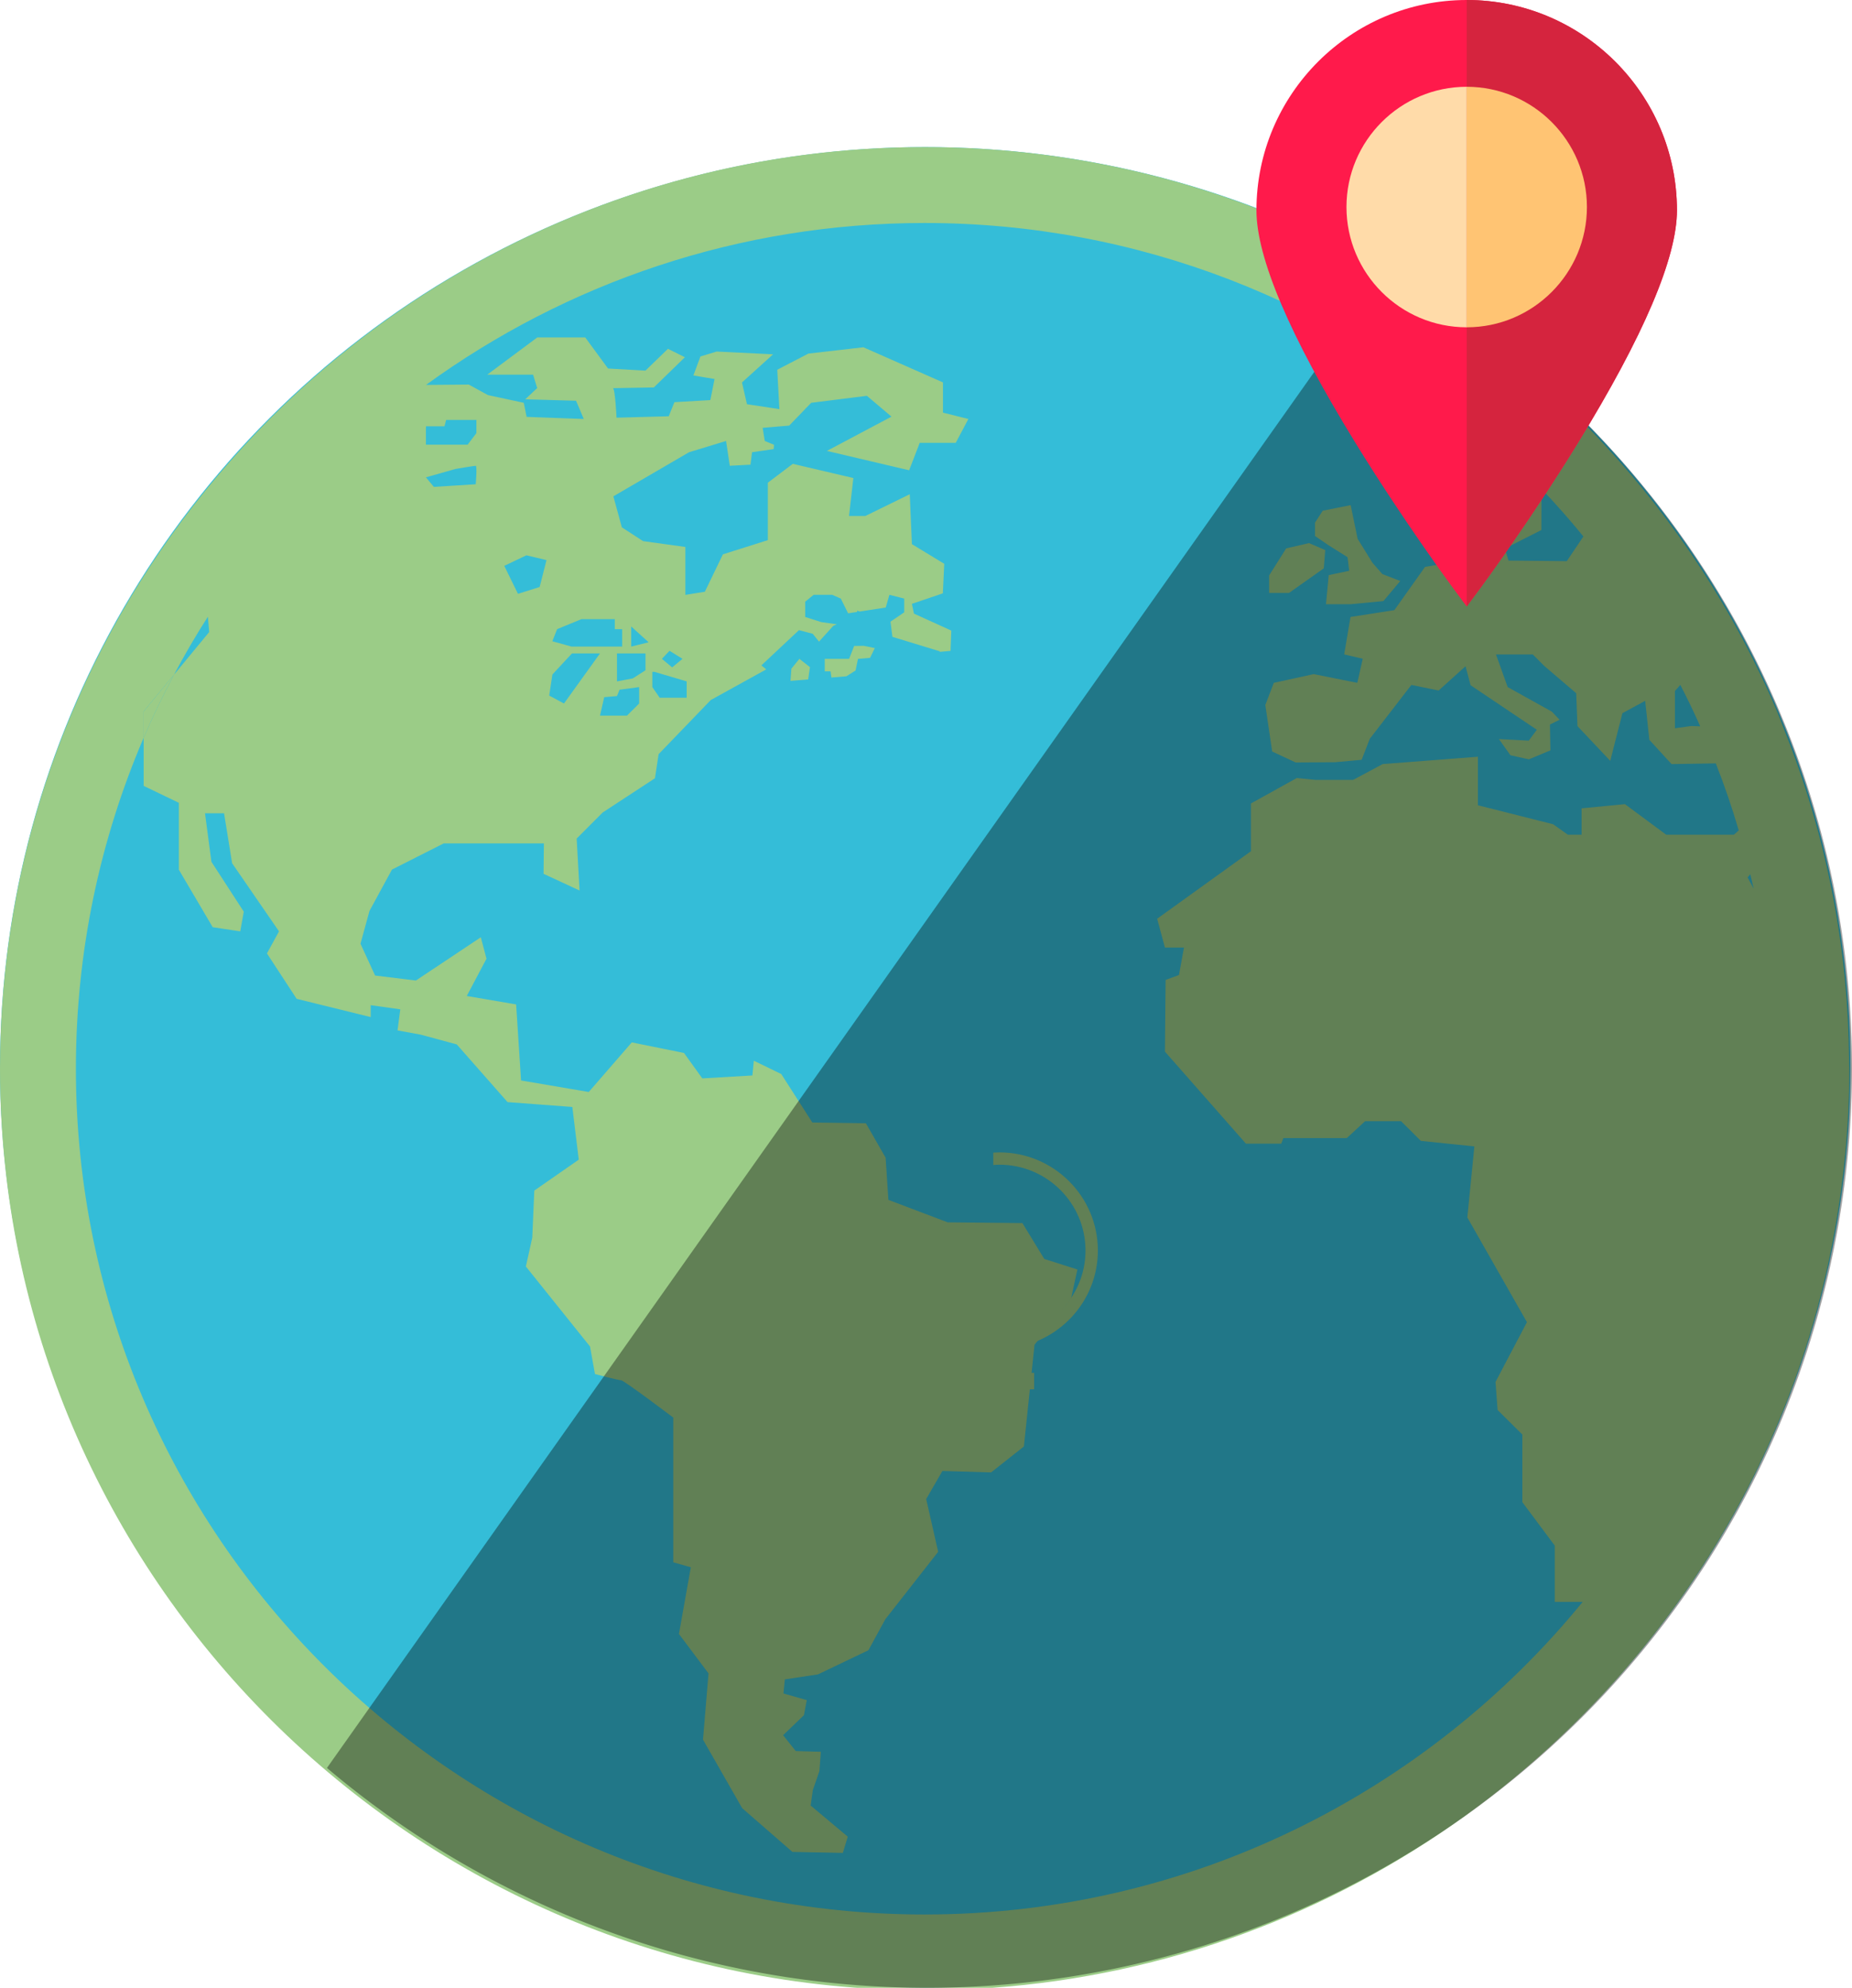 <?xml version="1.0" encoding="UTF-8" standalone="no"?>
<!-- Created with Inkscape (http://www.inkscape.org/) -->

<svg
   xmlns:dc="http://purl.org/dc/elements/1.1/"
   xmlns:cc="http://creativecommons.org/ns#"
   xmlns:rdf="http://www.w3.org/1999/02/22-rdf-syntax-ns#"
   xmlns:svg="http://www.w3.org/2000/svg"
   xmlns="http://www.w3.org/2000/svg"
   xmlns:sodipodi="http://sodipodi.sourceforge.net/DTD/sodipodi-0.dtd"
   xmlns:inkscape="http://www.inkscape.org/namespaces/inkscape"
   width="100.082mm"
   height="107.398mm"
   viewBox="0 0 100.082 107.398"
   version="1.1"
   id="svg8"
   inkscape:version="0.92.3 (2405546, 2018-03-11)"
   sodipodi:docname="logo.svg">
  <defs
     id="defs2" />
  <sodipodi:namedview
     id="base"
     pagecolor="#ffffff"
     bordercolor="#666666"
     borderopacity="1.0"
     inkscape:pageopacity="0.0"
     inkscape:pageshadow="2"
     inkscape:zoom="0.7"
     inkscape:cx="-175.36145"
     inkscape:cy="1.1479018"
     inkscape:document-units="mm"
     inkscape:current-layer="layer1"
     showgrid="false"
     inkscape:window-width="1920"
     inkscape:window-height="1017"
     inkscape:window-x="1432"
     inkscape:window-y="-8"
     inkscape:window-maximized="1"
     inkscape:object-nodes="false"
     inkscape:snap-nodes="false" />
  <g
     inkscape:label="Layer 1"
     inkscape:groupmode="layer"
     id="layer1"
     transform="translate(645.735,-226.515)">
    <g
       id="g987">
      <ellipse
         ry="49.718"
         rx="50"
         cy="284.181"
         cx="-595.735"
         id="path184-5"
         style="fill:#34bdd8;fill-opacity:1;stroke-width:0.312" />
      <g
         style="fill:#9bcc87;fill-opacity:1"
         transform="matrix(0.28,0,0,0.279,-645.735,234.463)"
         id="g92-2">
        <g
           style="fill:#9bcc87;fill-opacity:1"
           id="g28-2">
          <g
             style="fill:#9bcc87;fill-opacity:1"
             id="g26-1">
            <path
               style="fill:#9bcc87;fill-opacity:1"
               inkscape:connector-curvature="0"
               d="m 211.89,213.669 c 0,-10.475 -8.521,-18.997 -18.996,-18.997 -0.401,0 -0.799,0.017 -1.193,0.041 v 2.406 c 0.396,-0.028 0.79,-0.061 1.193,-0.061 9.158,0 16.608,7.452 16.608,16.611 0,9.159 -7.45,16.61 -16.608,16.61 -0.269,0 -0.53,-0.027 -0.795,-0.041 v 0.897 1.509 4.723 H 186.2 v 3.182 h 13.388 v -3.182 h -5.104 v -4.774 c 9.734,-0.812 17.406,-8.986 17.406,-18.924 z"
               id="path10-4" />
            <g
               style="fill:#9bcc87;fill-opacity:1"
               id="g24-7">
              <polygon
                 style="fill:#9bcc87;fill-opacity:1"
                 points="260.677,69.329 255.286,70.409 253.799,72.721 253.799,75.312 256.378,77.084 260.072,79.408 260.398,82.045 256.447,82.882 255.913,88.517 260.677,88.517 266.998,87.913 270.251,84.021 266.788,82.678 264.883,80.488 262.024,75.858 "
                 id="polygon12-2" />
              <polygon
                 style="fill:#9bcc87;fill-opacity:1"
                 points="255.773,78.037 252.637,76.683 248.233,77.706 244.945,82.94 244.945,86.344 248.768,86.344 255.495,81.569 "
                 id="polygon14-1" />
              <path
                 style="fill:#9bcc87;fill-opacity:1"
                 inkscape:connector-curvature="0"
                 d="m 164.852,96.598 -0.976,2.498 h -4.7 v 2.428 h 1.121 c 0,0 0.07,0.511 0.168,1.191 l 2.876,-0.238 1.783,-1.121 0.465,-2.248 2.335,-0.204 0.912,-1.888 -2.138,-0.442 z"
                 id="path16-1" />
              <polygon
                 style="fill:#9bcc87;fill-opacity:1"
                 points="152.739,101.001 152.565,103.366 155.976,103.081 156.324,100.705 154.279,99.096 "
                 id="polygon18-0" />
              <path
                 style="fill:#9bcc87;fill-opacity:1"
                 inkscape:connector-curvature="0"
                 d="m 356.868,176.633 c -0.047,-5.223 -0.313,-10.398 -0.802,-15.505 -1.662,-17.01 -5.717,-33.311 -11.828,-48.589 -0.441,-1.127 -0.859,-2.283 -1.336,-3.41 -8.121,-19.183 -19.531,-36.646 -33.474,-51.721 -0.906,-0.987 -1.835,-1.952 -2.765,-2.916 -2.649,-2.736 -5.333,-5.415 -8.156,-7.971 C 266.788,17.631 224.642,0 178.463,0 131.896,0 89.447,17.957 57.635,47.271 50.222,54.103 43.414,61.574 37.227,69.556 13.919,99.717 0,137.49 0,178.463 c 0,98.398 80.059,178.463 178.463,178.463 69.225,0 129.316,-39.643 158.897,-97.399 6.32,-12.327 11.247,-25.491 14.569,-39.294 0.837,-3.486 1.58,-7.018 2.208,-10.585 1.801,-10.137 2.788,-20.56 2.788,-31.196 -0.023,-0.593 -0.057,-1.203 -0.057,-1.819 z m -33.59,-71.327 1.022,-1.162 c 1.359,2.637 2.649,5.304 3.846,8.028 l -1.708,-0.07 -3.172,0.436 v -7.233 h 0.012 z m -25.794,-31.15 0.023,-7.971 c 2.812,2.975 5.508,6.036 8.087,9.214 l -3.207,4.781 -11.247,-0.111 -0.696,-2.341 z M 82.214,54.364 v -0.302 h 3.567 l 0.325,-1.226 h 5.838 v 2.55 l -1.691,2.236 h -8.052 v -3.259 h 0.013 z m 5.711,7.959 c 0,0 3.578,-0.61 3.892,-0.61 0.296,0 0,3.573 0,3.573 l -8.081,0.511 -1.534,-1.847 z m 246.717,70.833 h -13.06 l -7.971,-5.92 -8.365,0.808 v 5.112 h -2.648 l -2.848,-2.033 -14.512,-3.671 v -9.4 l -18.38,1.423 -5.705,3.062 h -7.285 l -3.59,-0.36 -8.854,4.926 v 9.254 l -18.097,13.065 1.5,5.583 h 3.677 l -0.964,5.315 -2.58,0.953 -0.133,13.884 15.633,17.823 h 6.819 l 0.407,-1.081 h 12.246 l 3.531,-3.265 h 6.948 l 3.812,3.811 10.328,1.069 -1.359,13.757 11.503,20.28 -6.064,11.572 0.406,5.438 4.775,4.752 v 13.095 l 6.251,8.412 v 10.897 h 5.391 c -30.046,36.913 -75.823,60.534 -127.026,60.534 -90.312,0 -163.783,-73.454 -163.783,-163.777 0,-22.732 4.665,-44.401 13.077,-64.089 v -5.106 l 5.855,-7.11 c 2.033,-3.846 4.212,-7.582 6.542,-11.235 l 0.25,2.974 -6.791,8.261 c -2.108,3.985 -4.084,8.052 -5.855,12.217 v 9.312 l 6.791,3.276 v 12.955 l 6.535,11.136 5.316,0.808 0.68,-3.817 -6.245,-9.661 -1.237,-9.388 h 3.677 l 1.557,9.673 9.051,13.193 -2.33,4.27 5.734,8.795 14.291,3.532 v -2.306 l 5.711,0.808 -0.534,4.078 4.484,0.825 6.948,1.888 9.8,11.171 12.507,0.941 1.237,10.207 -8.58,5.984 -0.39,9.115 -1.237,5.588 12.386,15.5 0.947,5.32 c 0,0 4.49,1.209 5.048,1.209 0.535,0 10.062,7.227 10.062,7.227 v 28.024 l 3.393,0.964 -2.294,12.92 5.71,7.634 -1.068,12.827 7.563,13.269 9.696,8.47 9.731,0.197 0.952,-3.148 -7.163,-6.029 0.418,-2.986 1.272,-3.684 0.273,-3.741 -4.839,-0.14 -2.44,-3.066 4.021,-3.881 0.546,-2.916 -4.496,-1.29 0.261,-2.719 6.402,-0.976 9.73,-4.672 3.265,-6.006 10.196,-13.06 -2.312,-10.213 3.131,-5.438 9.399,0.278 6.327,-5.02 2.051,-19.693 7.04,-8.877 1.237,-5.704 -6.39,-2.045 -4.224,-6.942 -14.419,-0.145 -11.444,-4.351 -0.534,-8.162 -3.811,-6.675 -10.335,-0.145 -5.995,-9.382 -5.298,-2.585 -0.273,2.858 -9.672,0.569 -3.532,-4.926 -10.079,-2.045 -8.302,9.603 -13.065,-2.23 -0.953,-14.727 -9.527,-1.632 3.805,-7.221 -1.092,-4.148 -12.531,8.371 -7.877,-0.964 -2.817,-6.158 1.737,-6.355 4.339,-8.005 9.998,-5.072 h 19.322 l -0.064,5.891 6.948,3.235 -0.558,-10.062 5.007,-5.037 10.103,-6.64 0.703,-4.659 10.068,-10.486 10.707,-5.937 -0.941,-0.773 7.256,-6.826 2.655,0.703 1.214,1.522 2.76,-3.062 0.68,-0.296 -3.021,-0.43 -3.084,-0.987 v -2.963 l 1.632,-1.33 h 3.579 l 1.655,0.726 1.418,2.858 1.737,-0.267 v -0.244 l 0.5,0.163 5.02,-0.772 0.714,-2.463 2.852,0.726 v 2.667 l -2.666,1.818 h 0.018 l 0.377,2.928 9.115,2.794 c 0,0 0,0.035 0.023,0.11 l 2.079,-0.18 0.146,-3.939 -7.209,-3.282 -0.396,-1.894 5.972,-2.033 0.273,-5.722 -6.245,-3.805 -0.412,-9.667 -8.581,4.218 h -3.143 l 0.837,-7.355 -11.688,-2.748 -4.816,3.654 v 11.119 l -8.673,2.754 -3.486,7.244 -3.758,0.604 v -9.277 l -8.162,-1.133 -4.096,-2.667 -1.639,-6.007 14.611,-8.54 7.14,-2.179 0.72,4.804 3.991,-0.215 0.308,-2.411 4.166,-0.599 0.07,-0.842 -1.784,-0.738 -0.407,-2.544 5.118,-0.43 3.091,-3.213 0.18,-0.238 0.035,0.012 0.941,-0.976 10.753,-1.354 4.746,4.032 -12.467,6.64 15.871,3.747 2.045,-5.31 h 6.948 l 2.44,-4.625 -4.903,-1.226 v -5.856 l -15.359,-6.803 -10.62,1.226 -6.001,3.125 0.407,7.628 -6.257,-0.953 -0.964,-4.212 6.007,-5.449 -10.898,-0.535 -3.125,0.953 -1.359,3.677 4.084,0.686 -0.813,4.084 -6.936,0.406 -1.092,2.725 -10.075,0.277 c 0,0 -0.273,-5.711 -0.703,-5.711 -0.389,0 7.901,-0.145 7.901,-0.145 l 5.995,-5.85 -3.271,-1.632 -4.339,4.223 -7.222,-0.406 -4.403,-6.019 h -9.254 l -9.661,7.21 h 8.848 l 0.796,2.597 -2.307,2.172 9.807,0.279 1.487,3.532 -11.032,-0.407 -0.546,-2.725 -6.925,-1.499 -3.689,-2.033 -8.255,0.069 c 27.043,-19.699 60.284,-31.358 96.226,-31.358 41.403,0 79.263,15.476 108.124,40.915 l -1.929,3.474 -7.564,2.962 -3.194,3.462 0.743,4.02 3.893,0.546 2.358,5.867 6.704,-2.713 1.127,7.86 h -2.045 l -5.519,-0.819 -6.111,1.022 -5.926,8.377 -8.458,1.319 -1.221,7.25 3.579,0.842 -1.046,4.665 -8.412,-1.69 -7.703,1.69 -1.639,4.293 1.325,9.01 4.531,2.115 7.61,-0.046 5.123,-0.465 1.58,-4.078 8.018,-10.422 5.264,1.081 5.193,-4.7 0.976,3.678 12.78,8.621 -1.557,2.108 -5.763,-0.308 2.23,3.137 3.556,0.79 4.159,-1.737 -0.093,-5.002 1.859,-0.923 -1.487,-1.575 -8.528,-4.758 -2.254,-6.314 h 7.099 l 2.243,2.248 6.134,5.257 0.244,6.367 6.332,6.733 2.348,-9.231 4.392,-2.394 0.802,7.552 4.287,4.7 8.54,-0.139 c 1.661,4.247 3.148,8.563 4.427,12.978 z M 97.324,81.092 l 4.27,-2.044 3.881,0.929 -1.324,5.211 -4.183,1.319 z m 22.749,12.258 v 3.37 h -9.783 l -3.689,-1.028 0.918,-2.341 4.7,-1.94 h 6.437 v 1.94 h 1.417 z m 4.509,4.7 v 3.259 l -2.463,1.58 -3.044,0.575 c 0,0 0,-4.903 0,-5.415 h 5.507 z m -2.76,-1.33 v -3.893 l 3.363,3.067 z m 1.533,7.848 v 3.178 l -2.347,2.347 h -5.211 l 0.813,-3.573 2.463,-0.215 0.5,-1.226 z M 110.39,98.05 h 5.408 l -6.948,9.696 -2.852,-1.534 0.616,-4.084 z m 22.139,5.414 v 3.166 h -5.211 l -1.417,-2.062 v -2.951 h 0.406 z m -4.781,-4.368 1.475,-1.557 2.498,1.557 -1.999,1.656 z m 209.543,42.332 0.511,-0.61 c 0.232,0.93 0.441,1.859 0.662,2.789 z"
                 id="path20-4" />
              <path
                 style="fill:#9bcc87;fill-opacity:1"
                 inkscape:connector-curvature="0"
                 d="m 27.734,109.268 v 5.106 c 1.771,-4.177 3.747,-8.231 5.855,-12.223 z"
                 id="path22-4" />
            </g>
          </g>
        </g>
        <g
           style="fill:#9bcc87;fill-opacity:1"
           id="g30-1" />
        <g
           style="fill:#9bcc87;fill-opacity:1"
           id="g32-2" />
        <g
           style="fill:#9bcc87;fill-opacity:1"
           id="g34-6" />
        <g
           style="fill:#9bcc87;fill-opacity:1"
           id="g36-2" />
        <g
           style="fill:#9bcc87;fill-opacity:1"
           id="g38-6" />
        <g
           style="fill:#9bcc87;fill-opacity:1"
           id="g40-4" />
        <g
           style="fill:#9bcc87;fill-opacity:1"
           id="g42-1" />
        <g
           style="fill:#9bcc87;fill-opacity:1"
           id="g44-8" />
        <g
           style="fill:#9bcc87;fill-opacity:1"
           id="g46-7" />
        <g
           style="fill:#9bcc87;fill-opacity:1"
           id="g48-5" />
        <g
           style="fill:#9bcc87;fill-opacity:1"
           id="g50-6" />
        <g
           style="fill:#9bcc87;fill-opacity:1"
           id="g52-7" />
        <g
           style="fill:#9bcc87;fill-opacity:1"
           id="g54-8" />
        <g
           style="fill:#9bcc87;fill-opacity:1"
           id="g56-3" />
        <g
           style="fill:#9bcc87;fill-opacity:1"
           id="g58-3" />
      </g>
      <path
         inkscape:connector-curvature="0"
         id="path839-2"
         d="m -570.812,241.094 -57.255,80.94 a 50,49.718 0 0 0 32.414,11.879 50,49.718 0 0 0 50,-49.718 50,49.718 0 0 0 -25.159,-43.101 z"
         style="opacity:0.372;fill:#000000;fill-opacity:1;fill-rule:nonzero;stroke:none;stroke-width:1.327;stroke-linecap:square;stroke-linejoin:round;stroke-miterlimit:4;stroke-dasharray:none;stroke-opacity:1" />
      <g
         transform="matrix(0.064,0,0,0.064,-582.859,226.515)"
         id="g937">
        <path
           inkscape:connector-curvature="0"
           style="fill:#ff1a4b"
           d="m 433.531,177.531 c 0,40.043 -28.086,106.04 -83.477,196.141 -40.503,65.887 -81.586,121.479 -81.996,122.039 L 256,512 243.943,495.711 C 243.533,495.151 202.45,439.559 161.947,373.672 106.556,283.571 78.47,217.574 78.47,177.531 78.469,79.645 158.105,0 256,0 353.895,0 433.531,79.645 433.531,177.531 Z"
           id="path873" />
        <path
           inkscape:connector-curvature="0"
           style="fill:#ffdba9"
           d="m 357.517,174.779 c 0,55.982 -45.536,101.527 -101.518,101.527 -55.982,0 -101.517,-45.546 -101.517,-101.527 0,-55.972 45.536,-101.518 101.517,-101.518 55.981,0 101.518,45.546 101.518,101.518 z"
           id="path875" />
        <path
           inkscape:connector-curvature="0"
           style="fill:#d5243e"
           d="m 433.531,177.531 c 0,40.043 -28.086,106.04 -83.477,196.141 -40.503,65.887 -81.586,121.479 -81.996,122.039 L 256,512 V 0 c 97.895,0 177.531,79.645 177.531,177.531 z"
           id="path877" />
        <path
           inkscape:connector-curvature="0"
           style="fill:#ffc473"
           d="m 357.517,174.779 c 0,55.982 -45.536,101.527 -101.518,101.527 V 73.261 c 55.983,0 101.518,45.546 101.518,101.518 z"
           id="path879" />
        <g
           id="g881">
</g>
        <g
           id="g883">
</g>
        <g
           id="g885">
</g>
        <g
           id="g887">
</g>
        <g
           id="g889">
</g>
        <g
           id="g891">
</g>
        <g
           id="g893">
</g>
        <g
           id="g895">
</g>
        <g
           id="g897">
</g>
        <g
           id="g899">
</g>
        <g
           id="g901">
</g>
        <g
           id="g903">
</g>
        <g
           id="g905">
</g>
        <g
           id="g907">
</g>
        <g
           id="g909">
</g>
      </g>
    </g>
  </g>
</svg>
